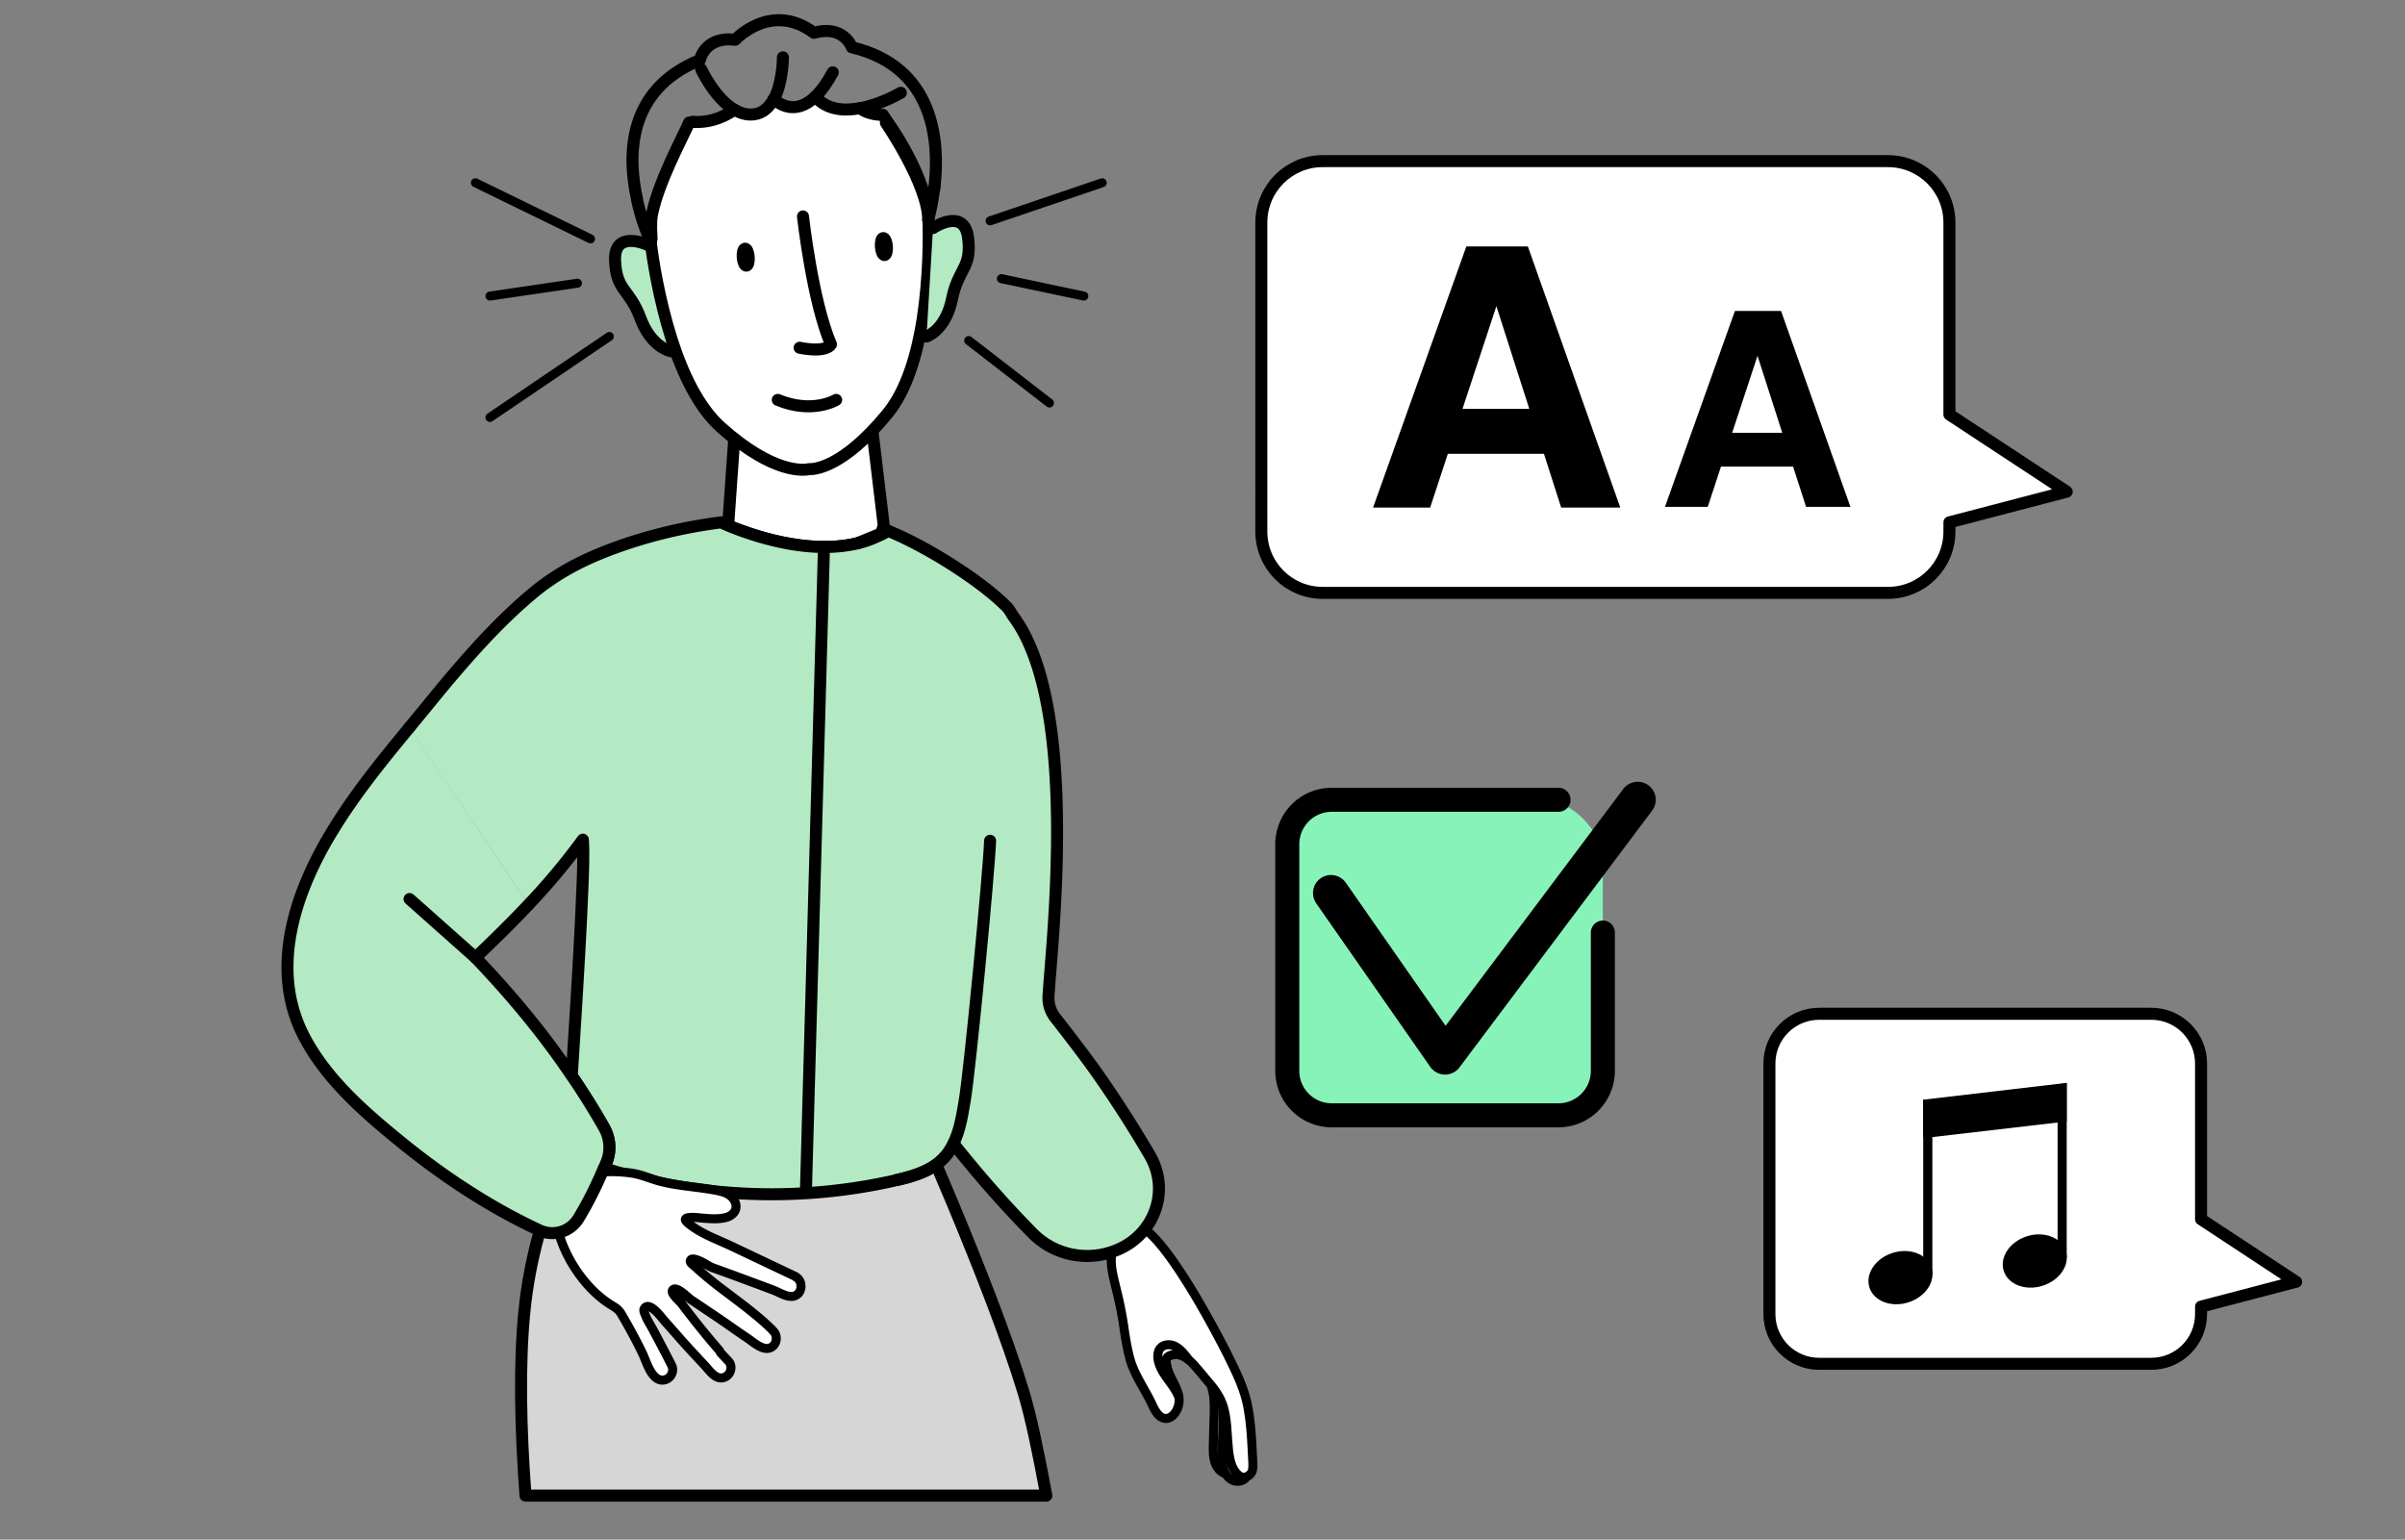 <svg xmlns="http://www.w3.org/2000/svg" id="Calque_1" data-name="Calque 1" viewBox="0 0 200.13 128.13"><rect x="0" y="0" width="200.13" height="128.13" fill="#808080" stroke="none"/><defs><style>.cls-1{fill:#d6d6d6}.cls-1,.cls-2,.cls-3,.cls-4,.cls-5,.cls-8{stroke-linecap:round;stroke-linejoin:round;stroke:#000}.cls-2{fill:#b4eac3}.cls-3,.cls-8{fill:#fff}.cls-4{fill:none}.cls-5,.cls-8{stroke-width:.75px}</style></defs><path d="m171.98 40.92-9.76 2.55v.76c0 2.83-2.29 5.11-5.11 5.11h-47.05c-2.82 0-5.1-2.28-5.1-5.11V18.52c0-2.82 2.28-5.11 5.1-5.11h47.05c2.82 0 5.11 2.29 5.11 5.11V34.5l9.76 6.42Z" class="cls-3"/><path d="M87.07 124.47H43.73c-.42-5.61-.53-10.98-.09-15.36.86-8.61 4.69-15.66 7.34-20.35 1.66 1.38 4.43 2.52 6.5 3.04 3.41.84 4.81.97 8.25.84.54-.06 1.1-.09 1.59-.14 4.97-.56 8.16-1.13 8.16-1.13s6.92 15.34 9.7 24.53c.58 1.9 1.22 4.94 1.89 8.57Z" class="cls-1"/><path d="M72.82 44.71c-.49.22-1 .38-1.5.51-4.25 1.01-9.08-.8-10.73-1.48l.51-7.22.05-.81 11.16-2.15.29 2.32.94 7.85c-.05.14-.09.31-.14.43-.04.09-.05.18-.09.25-.02.04-.02.07-.04.11h-.02l-.43.2Z" class="cls-3"/><path d="M101.02 116.54c.03.35.03.7.02 1.06-.02.94-.07 1.89-.08 2.83 0 .41 0 .82.12 1.21s.36.76.73.94.86.12 1.12-.2c.22-.28.22-.67.21-1.03-.02-.47-.03-.94-.05-1.41-.02-.64-.04-1.27-.09-1.91-.1-1.29-.35-2.63-1.15-3.64-.25-.32-1.47-1.14-1.47-.21 0 .36.29.76.4 1.1.13.41.22.83.25 1.26Z" class="cls-8"/><path d="M101.76 117.14c.03.35.03.7.02 1.06-.02.94-.07 1.89-.08 2.83 0 .41 0 .82.12 1.21s.36.76.73.94.86.12 1.12-.2c.22-.28.22-.67.21-1.03-.02-.47-.03-.94-.05-1.41-.02-.64-.04-1.27-.09-1.91-.1-1.29-.35-2.63-1.15-3.64-.25-.32-1.47-1.14-1.47-.21 0 .36.29.76.4 1.1.13.41.22.83.25 1.26Z" class="cls-8"/><path d="M92.53 104.14c.11-.54 1.76-.95 2.49-2.01 2.32 1.36 6.22 8.78 7.19 10.73.65 1.32 1.33 2.69 1.61 4.15.3 1.54.35 3.11.43 4.68.01.24.02.5-.05.73-.14.42-.69.69-1.07.4-.83-.62-.88-1.92-.96-2.87-.07-.88-.09-1.78-.31-2.65-.21-.85-.66-1.54-1.23-2.2-.41-.48-.79-.96-1.21-1.43a4.91 4.91 0 0 0-.51-.51c-.25-.21-.53-.37-.85-.42-.27-.04-.68 0-.89.21-.22.22-.1.57-.05.83.07.31.2.61.34.9.24.49.53.98.63 1.53.02.09.03.19.03.28.04 1.01-.97 2.22-1.83 1.13-.19-.24-.31-.51-.44-.78-.61-1.29-1.49-2.46-1.85-3.85-.23-.88-.37-1.79-.5-2.69-.51-3.4-1.27-4.55-.95-6.15Z" class="cls-8"/><path d="M98.9 113.16c-.12-.18-.25-.35-.39-.51-.25-.29-.54-.56-.9-.68s-.8-.06-1.05.22c-.21.24-.24.59-.2.91.11.78.63 1.42 1.09 2.06.24.33.46.67.62 1.04-.09-.54-.39-1.04-.63-1.53-.14-.29-.27-.58-.34-.9-.06-.26-.18-.61.05-.83.21-.2.62-.25.89-.21.32.05.6.21.85.42Z" class="cls-8"/><path d="M65.15 4.77s0 2.08-.75 3.49h-.02M61.11 9.13c-1.65-.95-2.76-3.37-2.76-3.37" class="cls-4"/><path d="M55.86 29.23h-.02c-.21-.04-1.69-.43-2.55-2.76-.94-2.51-2.01-2.22-2.11-4.82-.07-2.46 2.48-1.39 2.76-1.25" class="cls-2"/><path d="M74.96 7.72s-1.61.96-3.4 1.29" class="cls-4"/><path d="M57.71 10.15c1.03.05 2.22-.19 3.41-1.02.5.3 1.02.45 1.58.39.79-.08 1.32-.61 1.68-1.27.02.02.04.03.06.03.22.21 1.65 1.46 3.41-.24.92 1.1 2.37 1.22 3.71.96.81.62 1.9.55 1.9.55.06.09.15.2.19.29 3.3 4.65 3.62 7.81 3.64 8.15.2-.83.35-1.62.46-2.37-.18 1.4-.44 2.4-.5 2.61v.02l-.01.04h.02c.05 1.32.06 4.73-.48 8.26-.46 2.93-1.34 5.96-2.95 7.9-3.72 4.53-6.14 4.62-6.5 4.59-.37.09-2.92.47-7.31-3.45-1.89-1.67-3.23-4.52-4.13-7.35-1.08-3.4-1.59-6.77-1.74-8.09h.02c-.03-.15-.04-.3-.04-.47.05.13.09.2.09.2-.04-.55-.05-1.09-.03-1.63.36-2.74 2.86-7.27 3.15-8.05l.37-.07Z" class="cls-3"/><path d="M54.19 18.27c-.07.52-.09.99-.06 1.43" class="cls-4"/><path d="M54.16 20.16s0-.02-.02-.04v-.02c-.12-.26-.71-1.59-1.12-3.42v-.06c-.82-3.65-.85-9.16 5.22-11.62 0 0 .38-2 2.94-1.69 0 0 2.97-3.24 6.55-.58 2.48-.7 3.16 1.21 3.16 1.21 6.85 1.61 7.29 7.79 6.89 11.48-.01.08-.03.13-.02.19" class="cls-4"/><path d="M73.72 10.22s3.52 5.13 3.52 8.08M54.08 19.6v.02c0 .06.02.23.06.49v.06M77.26 18.3v-.04M77.24 17.74s.01.19.02.51" class="cls-4"/><path d="M77.1 28h.02c.2-.08 1.6-.68 2.1-3.12.54-2.63 1.65-2.51 1.34-5.09-.31-2.44-2.66-.99-2.92-.81" class="cls-2"/><path d="M69.3 6.02c-.45.83-.89 1.45-1.31 1.88-.05.06-.09.12-.14.14M64.44 8.29l-.04-.03" class="cls-4"/><path d="M66.82 18.01s.79 7.09 2.33 10.65c0 0-.3.73-2.61.28" class="cls-3"/><ellipse cx="62.06" cy="21.4" class="cls-3" rx=".25" ry=".71" transform="rotate(-4.42 62.104 21.47)"/><path d="M43.98 75.29a54.89 54.89 0 0 0 4.52-5.41c.07.81.04 2.57-.07 4.8-.18 4.47-.6 10.82-.85 14.86a60.07 60.07 0 0 1 2.68 4.29c.52.9.6 2.01.18 2.97-.05.13-.11.27-.18.4.07.04.13.05.2.07 7.76 2.48 16.21 2.77 24.16.94 1.61-.36 3.29-.89 4.29-2.28.16-.24.33-.49.43-.76 2.06 2.59 4.25 5.1 6.59 7.47 1.99 2.01 5.08 2.46 7.58 1.12 1.86-1 2.93-2.9 2.93-4.85 0-.92-.24-1.86-.74-2.73a96.766 96.766 0 0 0-4.45-6.93c-.89-1.27-2.53-3.4-3.44-4.56-.4-.51-.6-1.16-.56-1.81.27-4.47 2.58-24.07-2.88-31.52-.19-.25-.33-.56-.54-.8-2.33-2.37-7-5.21-9.95-6.39-.2.13-.4.24-.6.34h-.02l-.43.2c-.49.22-1 .38-1.5.51-4.25 1.01-9.08-.8-10.73-1.48-.38-.16-.58-.27-.58-.27-2.66.34-5.28.92-7.84 1.77-2.79.94-5.23 2.04-7.55 3.89-2.33 1.9-4.42 4.11-6.39 6.39-.96 1.1-1.88 2.23-2.81 3.37-.45.54-.9 1.09-1.36 1.65" class="cls-2"/><path d="M73.87 44.17c-.2.13-.4.24-.6.34h-.02a9.478 9.478 0 0 1-1.93.71l1.59-.65.4-.16.56-.24Z" class="cls-3"/><path d="M82.39 69.97c-.09 2.59-1.67 18.98-2.1 21.55-.25 1.5-.49 3.13-1.39 4.4-.99 1.39-2.68 1.92-4.29 2.28" class="cls-4"/><path d="m66.21 106.24-5.27-2.5c-.78-.37-1.58-.68-2.35-1.08-.38-.2-.76-.42-1.11-.69-.32-.24-.74-.57-.15-.64.39-.05.8.02 1.19.05.6.05 1.27.1 1.87-.05.33-.08.66-.29.8-.61.17-.42-.05-.91-.4-1.19-.01 0-.03-.02-.04-.03-.37-.28-.85-.38-1.3-.46-1.47-.27-3-.34-4.45-.71-.84-.21-1.57-.57-2.44-.7-.7-.1-1.41-.14-2.12-.11l-.95-1.05c.03-.05.05-.08.05-.08l-.88-1c-1.19 1.88-2.39 3.76-3.59 5.64.75.58 1.23.94 1.24.92 0 0 0-.01.02-.03.52 2.63 2.37 5.35 4.52 6.68.22.14.45.26.62.45.14.14.24.32.34.49.59 1.01 1.14 2.03 1.65 3.08.32.66.73 2.22 1.64 2.24.63.02 1.07-.68.79-1.23-.51-1.01-1.04-2.02-1.58-3.02-.2-.37-.44-.73-.59-1.12-.05-.12-.2-.42-.12-.56.39-.7 1.36.61 1.61.9.46.53.93 1.05 1.39 1.58.66.74 1.33 1.47 2.01 2.19.43.45.97 1.33 1.71 1.01.52-.22.68-.93.29-1.34-.22-.23-.43-.46-.65-.69a.923.923 0 0 0-.15-.25 63.63 63.63 0 0 1-2.11-2.56c-.34-.44-.68-.87-1.01-1.31-.14-.19-.98-.86-.69-1.13.33-.31 1.24.66 1.48.82l2.01 1.35c.9.6 1.77 1.24 2.67 1.84.56.37 1.51 1.3 2.18.67.36-.34.34-.97-.04-1.28-.04-.05-.07-.1-.12-.14-1.13-1.1-2.4-2.03-3.65-2.98-.62-.46-1.23-.93-1.82-1.43-.31-.26-.6-.52-.9-.79-.12-.11-.48-.33-.34-.53.14-.19.56 0 .71.06.41.16.78.46 1.19.61.7.25 1.39.5 2.09.76.97.36 1.94.72 2.9 1.08.58.22 1.45.84 2.03.32.42-.38.33-1.19-.19-1.43Z" class="cls-8"/><path d="M43.98 75.29c-1.43 1.52-2.91 2.97-4.42 4.4 3.06 3.2 5.74 6.46 8.02 9.84a60.07 60.07 0 0 1 2.68 4.29c.52.9.6 2.01.18 2.97-.05.13-.11.27-.18.4-.61 1.45-1.3 2.86-2.13 4.22a2.546 2.546 0 0 1-3.24.98c-4.18-1.94-8.09-4.54-11.64-7.44-2.99-2.44-6.03-5.1-7.87-8.54-3.09-5.75-.78-12.32 2.42-17.48 1.83-2.97 4.05-5.7 6.28-8.4" class="cls-2"/><path d="m39.56 79.69-5.48-4.87" class="cls-4"/><path d="m68.55 46.13-1.48 52.8" class="cls-1"/><ellipse cx="73.55" cy="20.51" class="cls-3" rx=".25" ry=".71" transform="rotate(-4.42 73.69 20.49)"/><path d="m82.39 18.38 9.33-3.17M80.61 28.34l6.72 5.2" class="cls-5"/><path d="M122 20.51h5.14l7.69 21.73h-4.92l-1.43-4.47h-8l-1.47 4.47h-4.75l7.76-21.73Zm-.3 13.52h5.56l-2.74-8.55-2.82 8.55ZM144.36 25.88h3.85l5.77 16.3h-3.69l-1.08-3.35h-6l-1.1 3.35h-3.56l5.82-16.3Zm-.22 10.14h4.17l-2.06-6.41-2.11 6.41Z"/><path d="M69.58 33.28s-1.96 1.2-4.86 0" class="cls-4"/><path d="m49.14 19.88-9.58-4.67M50.71 28l-9.94 6.74M48.05 23.57l-7.28 1.07M83.33 23.19l6.86 1.45" class="cls-5"/><path d="m191.07 106.67-7.91 2.07v.62c0 2.29-1.86 4.14-4.14 4.14h-27.64c-2.29 0-4.14-1.85-4.14-4.14V88.51c0-2.29 1.85-4.14 4.14-4.14h27.64c2.29 0 4.14 1.86 4.14 4.14v12.96l7.91 5.21Z" class="cls-3"/><ellipse cx="158.14" cy="106.34" rx="2.71" ry="2.16" transform="rotate(-17.53 158.107 106.315)"/><path d="M160.04 91.52h.76v14.55h-.76z"/><ellipse cx="169.32" cy="104.96" rx="2.71" ry="2.16" transform="rotate(-17.53 169.274 104.949)"/><path d="M171.98 104.69h-.76V90.26l.76-.12v14.55z"/><path d="m160.04 91.52 11.94-1.4v3.21l-11.94 1.39v-3.2z"/><rect width="26.25" height="26.25" x="107.13" y="66.56" rx="5.15" ry="5.15" style="fill:#87f3b9"/><path d="M133.38 77.61v11.52a3.7 3.7 0 0 1-3.69 3.69h-18.88a3.7 3.7 0 0 1-3.69-3.69V70.25a3.7 3.7 0 0 1 3.69-3.69h18.88" style="stroke-width:2px;fill:none;stroke:#000;stroke-linecap:round;stroke-linejoin:round"/><path d="m110.76 74.32 9.49 13.61 16.03-21.37" style="stroke-width:3px;fill:none;stroke:#000;stroke-linecap:round;stroke-linejoin:round"/><path d="M-1789.16-3004.7h6467.34v6437.3h-6467.34z" style="stroke:#fff;stroke-width:8px;fill:none;stroke-linecap:round;stroke-linejoin:round"/></svg>